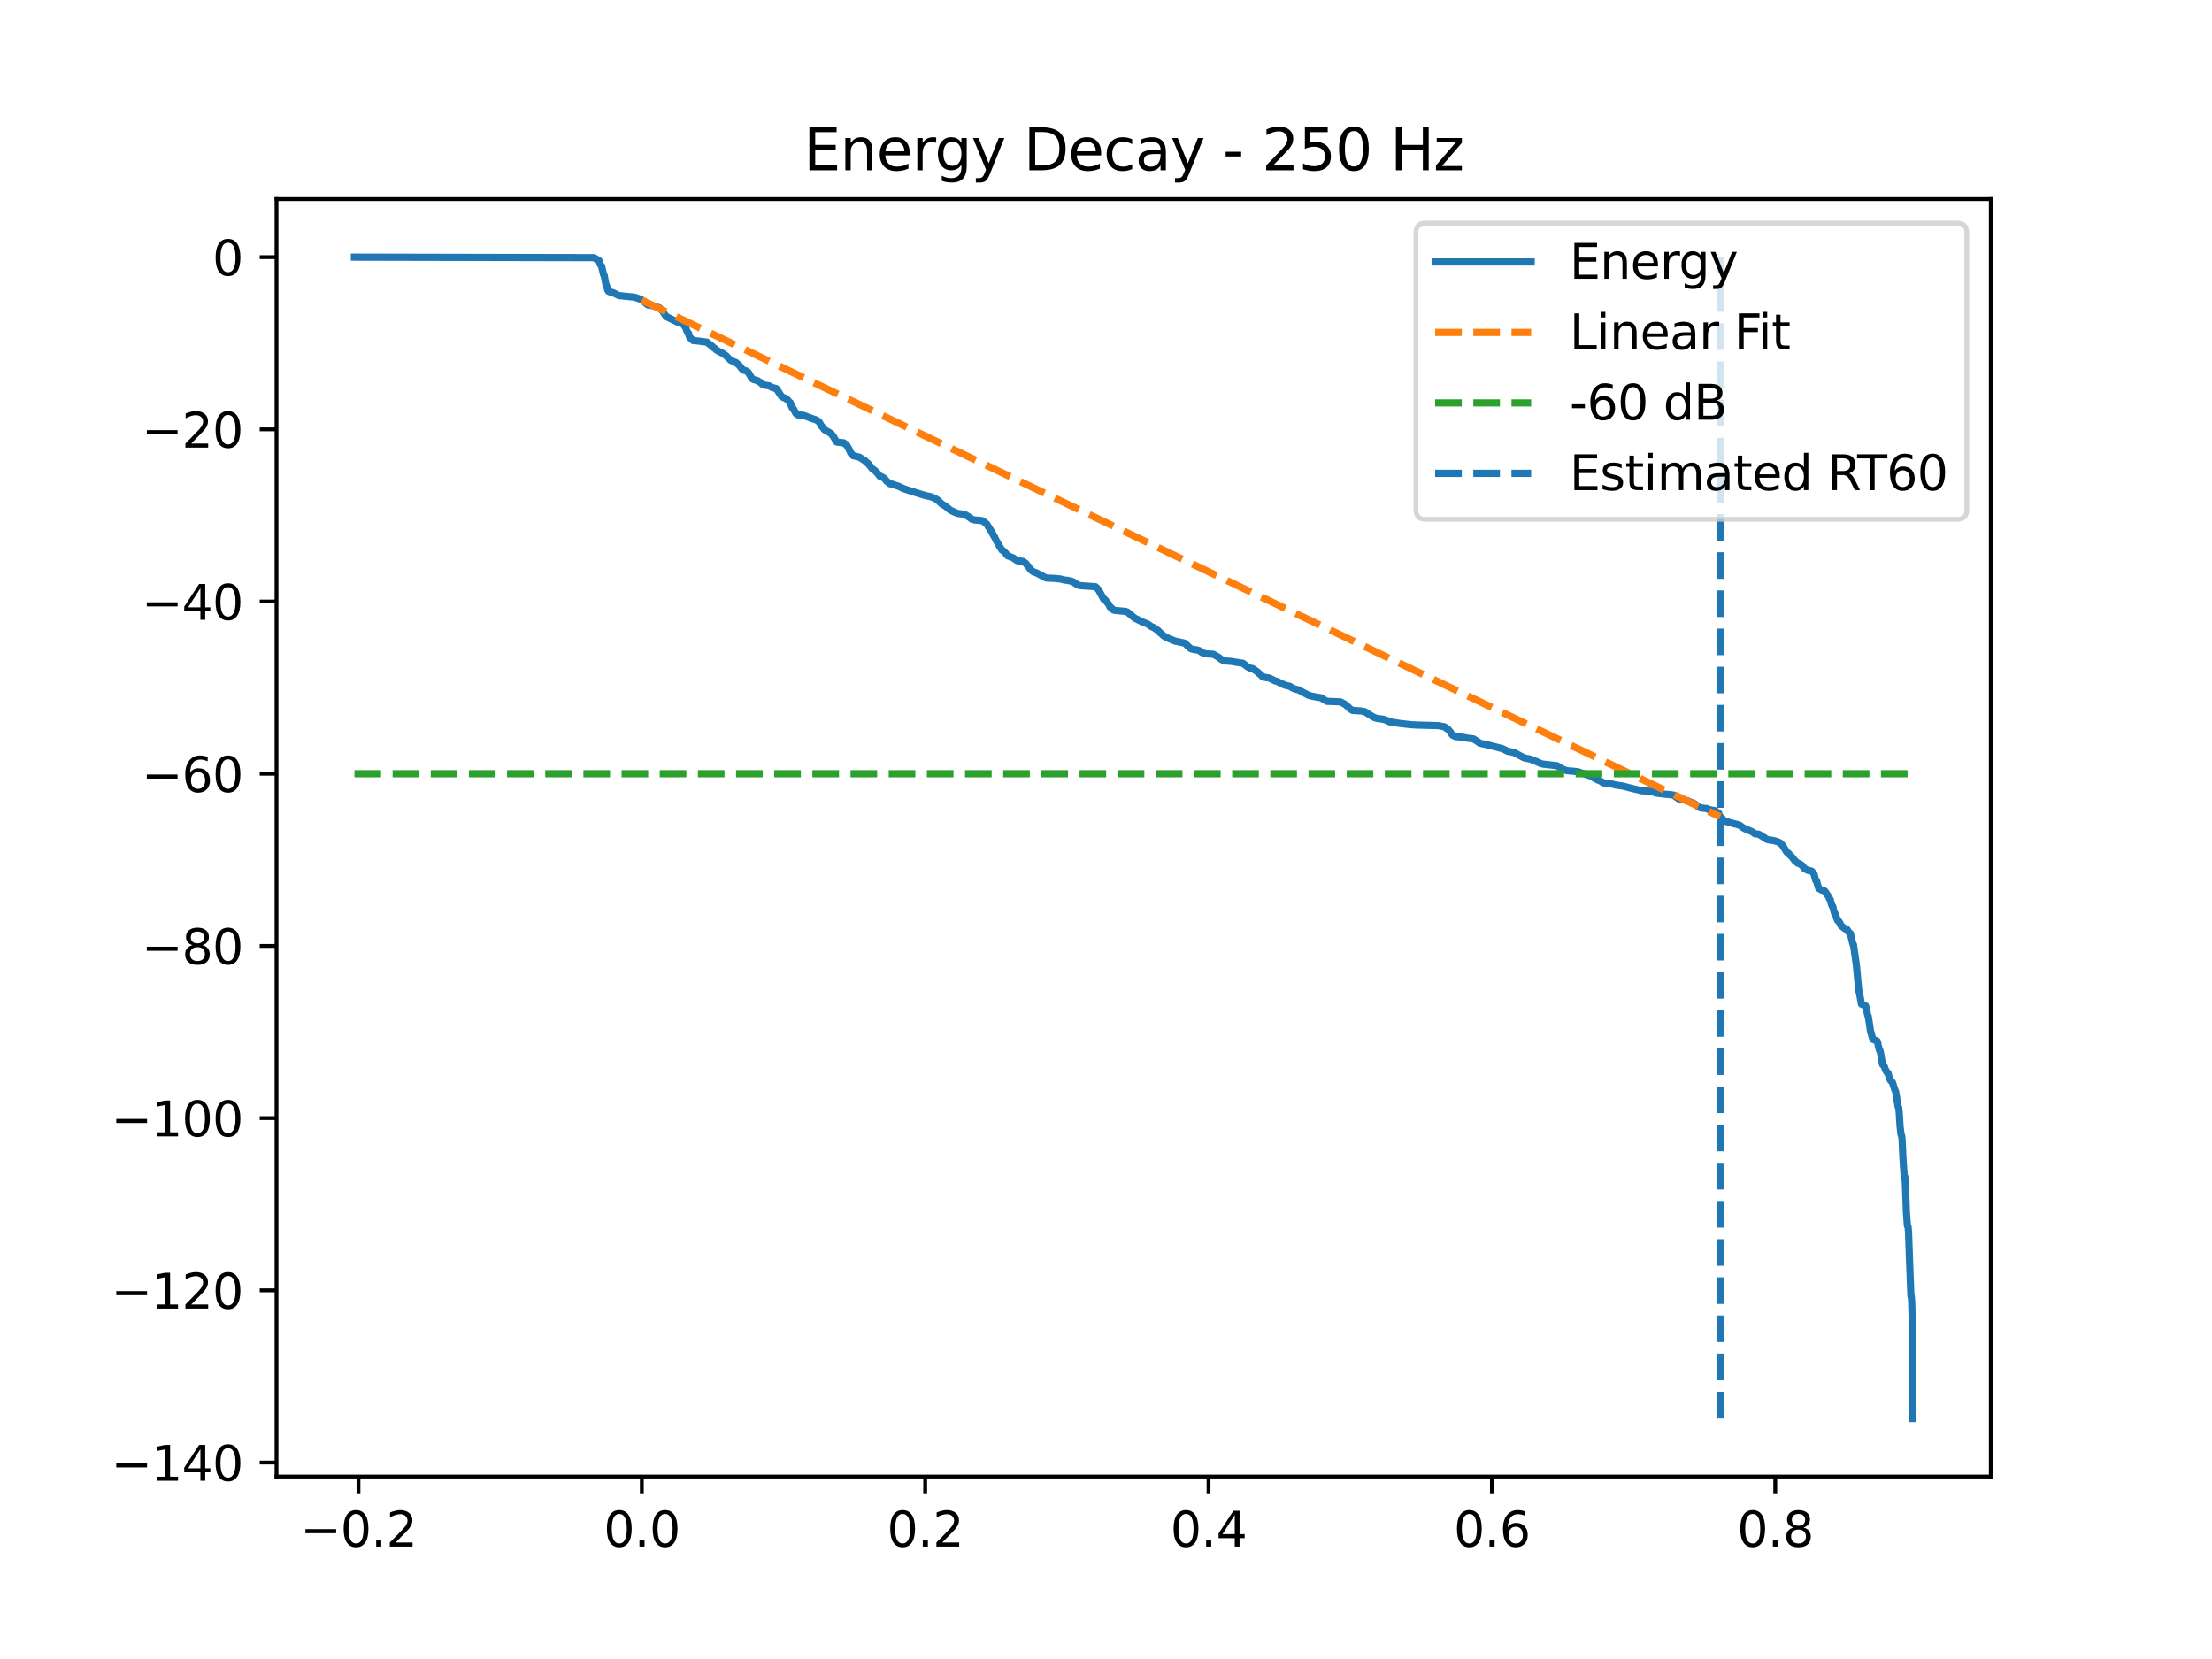 <?xml version="1.0" encoding="utf-8" standalone="no"?>
<!DOCTYPE svg PUBLIC "-//W3C//DTD SVG 1.1//EN"
  "http://www.w3.org/Graphics/SVG/1.1/DTD/svg11.dtd">
<svg xmlns:xlink="http://www.w3.org/1999/xlink" width="460.8pt" height="345.6pt" viewBox="0 0 460.8 345.6" xmlns="http://www.w3.org/2000/svg" version="1.1">
 <defs>
  <style type="text/css">*{stroke-linejoin: round; stroke-linecap: butt}</style>
 </defs>
 <g id="figure_1">
  <g id="patch_1">
   <path d="M 0 345.6 
L 460.8 345.6 
L 460.8 0 
L 0 0 
z
" style="fill: #ffffff"/>
  </g>
  <g id="axes_1">
   <g id="patch_2">
    <path d="M 57.6 307.584 
L 414.72 307.584 
L 414.72 41.472 
L 57.6 41.472 
z
" style="fill: #ffffff"/>
   </g>
   <g id="matplotlib.axis_1">
    <g id="xtick_1">
     <g id="line2d_1">
      <defs>
       <path id="m1983f0e666" d="M 0 0 
L 0 3.5 
" style="stroke: #000000; stroke-width: 0.8"/>
      </defs>
      <g>
       <use xlink:href="#m1983f0e666" x="74.675" y="307.584" style="stroke: #000000; stroke-width: 0.8"/>
      </g>
     </g>
     <g id="text_1">
      <!-- −0.2 -->
      <g transform="translate(62.534 322.182) scale(0.1 -0.1)">
       <defs>
        <path id="DejaVuSans-2212" d="M 678 2272 
L 4684 2272 
L 4684 1741 
L 678 1741 
L 678 2272 
z
" transform="scale(0.016)"/>
        <path id="DejaVuSans-30" d="M 2034 4250 
Q 1547 4250 1301 3770 
Q 1056 3291 1056 2328 
Q 1056 1369 1301 889 
Q 1547 409 2034 409 
Q 2525 409 2770 889 
Q 3016 1369 3016 2328 
Q 3016 3291 2770 3770 
Q 2525 4250 2034 4250 
z
M 2034 4750 
Q 2819 4750 3233 4129 
Q 3647 3509 3647 2328 
Q 3647 1150 3233 529 
Q 2819 -91 2034 -91 
Q 1250 -91 836 529 
Q 422 1150 422 2328 
Q 422 3509 836 4129 
Q 1250 4750 2034 4750 
z
" transform="scale(0.016)"/>
        <path id="DejaVuSans-2e" d="M 684 794 
L 1344 794 
L 1344 0 
L 684 0 
L 684 794 
z
" transform="scale(0.016)"/>
        <path id="DejaVuSans-32" d="M 1228 531 
L 3431 531 
L 3431 0 
L 469 0 
L 469 531 
Q 828 903 1448 1529 
Q 2069 2156 2228 2338 
Q 2531 2678 2651 2914 
Q 2772 3150 2772 3378 
Q 2772 3750 2511 3984 
Q 2250 4219 1831 4219 
Q 1534 4219 1204 4116 
Q 875 4013 500 3803 
L 500 4441 
Q 881 4594 1212 4672 
Q 1544 4750 1819 4750 
Q 2544 4750 2975 4387 
Q 3406 4025 3406 3419 
Q 3406 3131 3298 2873 
Q 3191 2616 2906 2266 
Q 2828 2175 2409 1742 
Q 1991 1309 1228 531 
z
" transform="scale(0.016)"/>
       </defs>
       <use xlink:href="#DejaVuSans-2212"/>
       <use xlink:href="#DejaVuSans-30" transform="translate(83.789 0)"/>
       <use xlink:href="#DejaVuSans-2e" transform="translate(147.412 0)"/>
       <use xlink:href="#DejaVuSans-32" transform="translate(179.199 0)"/>
      </g>
     </g>
    </g>
    <g id="xtick_2">
     <g id="line2d_2">
      <g>
       <use xlink:href="#m1983f0e666" x="133.703" y="307.584" style="stroke: #000000; stroke-width: 0.8"/>
      </g>
     </g>
     <g id="text_2">
      <!-- 0.0 -->
      <g transform="translate(125.752 322.182) scale(0.1 -0.1)">
       <use xlink:href="#DejaVuSans-30"/>
       <use xlink:href="#DejaVuSans-2e" transform="translate(63.623 0)"/>
       <use xlink:href="#DejaVuSans-30" transform="translate(95.41 0)"/>
      </g>
     </g>
    </g>
    <g id="xtick_3">
     <g id="line2d_3">
      <g>
       <use xlink:href="#m1983f0e666" x="192.731" y="307.584" style="stroke: #000000; stroke-width: 0.8"/>
      </g>
     </g>
     <g id="text_3">
      <!-- 0.2 -->
      <g transform="translate(184.78 322.182) scale(0.1 -0.1)">
       <use xlink:href="#DejaVuSans-30"/>
       <use xlink:href="#DejaVuSans-2e" transform="translate(63.623 0)"/>
       <use xlink:href="#DejaVuSans-32" transform="translate(95.41 0)"/>
      </g>
     </g>
    </g>
    <g id="xtick_4">
     <g id="line2d_4">
      <g>
       <use xlink:href="#m1983f0e666" x="251.759" y="307.584" style="stroke: #000000; stroke-width: 0.8"/>
      </g>
     </g>
     <g id="text_4">
      <!-- 0.4 -->
      <g transform="translate(243.808 322.182) scale(0.1 -0.1)">
       <defs>
        <path id="DejaVuSans-34" d="M 2419 4116 
L 825 1625 
L 2419 1625 
L 2419 4116 
z
M 2253 4666 
L 3047 4666 
L 3047 1625 
L 3713 1625 
L 3713 1100 
L 3047 1100 
L 3047 0 
L 2419 0 
L 2419 1100 
L 313 1100 
L 313 1709 
L 2253 4666 
z
" transform="scale(0.016)"/>
       </defs>
       <use xlink:href="#DejaVuSans-30"/>
       <use xlink:href="#DejaVuSans-2e" transform="translate(63.623 0)"/>
       <use xlink:href="#DejaVuSans-34" transform="translate(95.41 0)"/>
      </g>
     </g>
    </g>
    <g id="xtick_5">
     <g id="line2d_5">
      <g>
       <use xlink:href="#m1983f0e666" x="310.788" y="307.584" style="stroke: #000000; stroke-width: 0.8"/>
      </g>
     </g>
     <g id="text_5">
      <!-- 0.6 -->
      <g transform="translate(302.836 322.182) scale(0.1 -0.1)">
       <defs>
        <path id="DejaVuSans-36" d="M 2113 2584 
Q 1688 2584 1439 2293 
Q 1191 2003 1191 1497 
Q 1191 994 1439 701 
Q 1688 409 2113 409 
Q 2538 409 2786 701 
Q 3034 994 3034 1497 
Q 3034 2003 2786 2293 
Q 2538 2584 2113 2584 
z
M 3366 4563 
L 3366 3988 
Q 3128 4100 2886 4159 
Q 2644 4219 2406 4219 
Q 1781 4219 1451 3797 
Q 1122 3375 1075 2522 
Q 1259 2794 1537 2939 
Q 1816 3084 2150 3084 
Q 2853 3084 3261 2657 
Q 3669 2231 3669 1497 
Q 3669 778 3244 343 
Q 2819 -91 2113 -91 
Q 1303 -91 875 529 
Q 447 1150 447 2328 
Q 447 3434 972 4092 
Q 1497 4750 2381 4750 
Q 2619 4750 2861 4703 
Q 3103 4656 3366 4563 
z
" transform="scale(0.016)"/>
       </defs>
       <use xlink:href="#DejaVuSans-30"/>
       <use xlink:href="#DejaVuSans-2e" transform="translate(63.623 0)"/>
       <use xlink:href="#DejaVuSans-36" transform="translate(95.41 0)"/>
      </g>
     </g>
    </g>
    <g id="xtick_6">
     <g id="line2d_6">
      <g>
       <use xlink:href="#m1983f0e666" x="369.816" y="307.584" style="stroke: #000000; stroke-width: 0.8"/>
      </g>
     </g>
     <g id="text_6">
      <!-- 0.8 -->
      <g transform="translate(361.864 322.182) scale(0.1 -0.1)">
       <defs>
        <path id="DejaVuSans-38" d="M 2034 2216 
Q 1584 2216 1326 1975 
Q 1069 1734 1069 1313 
Q 1069 891 1326 650 
Q 1584 409 2034 409 
Q 2484 409 2743 651 
Q 3003 894 3003 1313 
Q 3003 1734 2745 1975 
Q 2488 2216 2034 2216 
z
M 1403 2484 
Q 997 2584 770 2862 
Q 544 3141 544 3541 
Q 544 4100 942 4425 
Q 1341 4750 2034 4750 
Q 2731 4750 3128 4425 
Q 3525 4100 3525 3541 
Q 3525 3141 3298 2862 
Q 3072 2584 2669 2484 
Q 3125 2378 3379 2068 
Q 3634 1759 3634 1313 
Q 3634 634 3220 271 
Q 2806 -91 2034 -91 
Q 1263 -91 848 271 
Q 434 634 434 1313 
Q 434 1759 690 2068 
Q 947 2378 1403 2484 
z
M 1172 3481 
Q 1172 3119 1398 2916 
Q 1625 2713 2034 2713 
Q 2441 2713 2670 2916 
Q 2900 3119 2900 3481 
Q 2900 3844 2670 4047 
Q 2441 4250 2034 4250 
Q 1625 4250 1398 4047 
Q 1172 3844 1172 3481 
z
" transform="scale(0.016)"/>
       </defs>
       <use xlink:href="#DejaVuSans-30"/>
       <use xlink:href="#DejaVuSans-2e" transform="translate(63.623 0)"/>
       <use xlink:href="#DejaVuSans-38" transform="translate(95.41 0)"/>
      </g>
     </g>
    </g>
   </g>
   <g id="matplotlib.axis_2">
    <g id="ytick_1">
     <g id="line2d_7">
      <defs>
       <path id="m9b0ba4b625" d="M 0 0 
L -3.5 0 
" style="stroke: #000000; stroke-width: 0.8"/>
      </defs>
      <g>
       <use xlink:href="#m9b0ba4b625" x="57.6" y="304.671" style="stroke: #000000; stroke-width: 0.8"/>
      </g>
     </g>
     <g id="text_7">
      <!-- −140 -->
      <g transform="translate(23.133 308.47) scale(0.1 -0.1)">
       <defs>
        <path id="DejaVuSans-31" d="M 794 531 
L 1825 531 
L 1825 4091 
L 703 3866 
L 703 4441 
L 1819 4666 
L 2450 4666 
L 2450 531 
L 3481 531 
L 3481 0 
L 794 0 
L 794 531 
z
" transform="scale(0.016)"/>
       </defs>
       <use xlink:href="#DejaVuSans-2212"/>
       <use xlink:href="#DejaVuSans-31" transform="translate(83.789 0)"/>
       <use xlink:href="#DejaVuSans-34" transform="translate(147.412 0)"/>
       <use xlink:href="#DejaVuSans-30" transform="translate(211.035 0)"/>
      </g>
     </g>
    </g>
    <g id="ytick_2">
     <g id="line2d_8">
      <g>
       <use xlink:href="#m9b0ba4b625" x="57.6" y="268.799" style="stroke: #000000; stroke-width: 0.8"/>
      </g>
     </g>
     <g id="text_8">
      <!-- −120 -->
      <g transform="translate(23.133 272.598) scale(0.1 -0.1)">
       <use xlink:href="#DejaVuSans-2212"/>
       <use xlink:href="#DejaVuSans-31" transform="translate(83.789 0)"/>
       <use xlink:href="#DejaVuSans-32" transform="translate(147.412 0)"/>
       <use xlink:href="#DejaVuSans-30" transform="translate(211.035 0)"/>
      </g>
     </g>
    </g>
    <g id="ytick_3">
     <g id="line2d_9">
      <g>
       <use xlink:href="#m9b0ba4b625" x="57.6" y="232.927" style="stroke: #000000; stroke-width: 0.8"/>
      </g>
     </g>
     <g id="text_9">
      <!-- −100 -->
      <g transform="translate(23.133 236.726) scale(0.1 -0.1)">
       <use xlink:href="#DejaVuSans-2212"/>
       <use xlink:href="#DejaVuSans-31" transform="translate(83.789 0)"/>
       <use xlink:href="#DejaVuSans-30" transform="translate(147.412 0)"/>
       <use xlink:href="#DejaVuSans-30" transform="translate(211.035 0)"/>
      </g>
     </g>
    </g>
    <g id="ytick_4">
     <g id="line2d_10">
      <g>
       <use xlink:href="#m9b0ba4b625" x="57.6" y="197.055" style="stroke: #000000; stroke-width: 0.8"/>
      </g>
     </g>
     <g id="text_10">
      <!-- −80 -->
      <g transform="translate(29.495 200.855) scale(0.1 -0.1)">
       <use xlink:href="#DejaVuSans-2212"/>
       <use xlink:href="#DejaVuSans-38" transform="translate(83.789 0)"/>
       <use xlink:href="#DejaVuSans-30" transform="translate(147.412 0)"/>
      </g>
     </g>
    </g>
    <g id="ytick_5">
     <g id="line2d_11">
      <g>
       <use xlink:href="#m9b0ba4b625" x="57.6" y="161.184" style="stroke: #000000; stroke-width: 0.8"/>
      </g>
     </g>
     <g id="text_11">
      <!-- −60 -->
      <g transform="translate(29.495 164.983) scale(0.1 -0.1)">
       <use xlink:href="#DejaVuSans-2212"/>
       <use xlink:href="#DejaVuSans-36" transform="translate(83.789 0)"/>
       <use xlink:href="#DejaVuSans-30" transform="translate(147.412 0)"/>
      </g>
     </g>
    </g>
    <g id="ytick_6">
     <g id="line2d_12">
      <g>
       <use xlink:href="#m9b0ba4b625" x="57.6" y="125.312" style="stroke: #000000; stroke-width: 0.8"/>
      </g>
     </g>
     <g id="text_12">
      <!-- −40 -->
      <g transform="translate(29.495 129.111) scale(0.1 -0.1)">
       <use xlink:href="#DejaVuSans-2212"/>
       <use xlink:href="#DejaVuSans-34" transform="translate(83.789 0)"/>
       <use xlink:href="#DejaVuSans-30" transform="translate(147.412 0)"/>
      </g>
     </g>
    </g>
    <g id="ytick_7">
     <g id="line2d_13">
      <g>
       <use xlink:href="#m9b0ba4b625" x="57.6" y="89.44" style="stroke: #000000; stroke-width: 0.8"/>
      </g>
     </g>
     <g id="text_13">
      <!-- −20 -->
      <g transform="translate(29.495 93.239) scale(0.1 -0.1)">
       <use xlink:href="#DejaVuSans-2212"/>
       <use xlink:href="#DejaVuSans-32" transform="translate(83.789 0)"/>
       <use xlink:href="#DejaVuSans-30" transform="translate(147.412 0)"/>
      </g>
     </g>
    </g>
    <g id="ytick_8">
     <g id="line2d_14">
      <g>
       <use xlink:href="#m9b0ba4b625" x="57.6" y="53.568" style="stroke: #000000; stroke-width: 0.8"/>
      </g>
     </g>
     <g id="text_14">
      <!-- 0 -->
      <g transform="translate(44.237 57.367) scale(0.1 -0.1)">
       <use xlink:href="#DejaVuSans-30"/>
      </g>
     </g>
    </g>
   </g>
   <g id="line2d_15">
    <path d="M 73.833 53.568 
L 123.718 53.677 
L 124.462 54.104 
L 124.683 54.226 
L 124.818 54.338 
L 124.997 54.956 
L 125.206 55.34 
L 125.335 55.449 
L 125.47 56.119 
L 125.741 57.251 
L 125.864 57.363 
L 125.987 58.072 
L 126.263 59.453 
L 126.386 59.561 
L 126.571 60.377 
L 126.755 60.675 
L 126.976 60.784 
L 127.241 60.838 
L 127.77 61.003 
L 128.926 61.574 
L 132.209 61.912 
L 132.836 62.127 
L 133.193 62.263 
L 133.482 62.334 
L 133.672 62.498 
L 133.943 62.667 
L 134.121 62.777 
L 134.521 63.189 
L 134.699 63.317 
L 135.025 63.547 
L 136.058 63.693 
L 137.399 64.155 
L 137.718 64.533 
L 137.897 64.642 
L 138.782 65.944 
L 141.063 67.068 
L 141.807 67.194 
L 142.348 67.553 
L 142.65 67.995 
L 142.81 68.098 
L 142.976 68.67 
L 143.221 69.263 
L 143.406 69.392 
L 143.633 70.2 
L 143.824 70.442 
L 144.009 70.551 
L 144.39 70.942 
L 145.576 71.052 
L 146.382 71.168 
L 147.267 71.276 
L 148.368 72.147 
L 148.614 72.407 
L 148.829 72.516 
L 149.247 72.915 
L 149.469 73.034 
L 149.838 73.252 
L 150.114 73.362 
L 150.489 73.584 
L 150.705 73.693 
L 151.129 74.021 
L 151.301 74.143 
L 151.725 74.594 
L 151.885 74.728 
L 152.236 75.062 
L 152.482 75.169 
L 152.789 75.305 
L 153.023 75.422 
L 153.305 75.507 
L 153.471 75.665 
L 153.748 75.893 
L 153.908 76 
L 154.388 76.607 
L 154.566 76.848 
L 154.836 77.095 
L 155.439 77.268 
L 155.802 77.514 
L 155.925 77.656 
L 156.368 78.389 
L 156.515 78.663 
L 156.749 78.945 
L 156.989 79.058 
L 157.253 79.138 
L 157.825 79.295 
L 158.071 79.512 
L 158.317 79.593 
L 158.483 79.723 
L 158.827 80.048 
L 159.061 80.158 
L 159.344 80.237 
L 160.204 80.362 
L 160.85 80.712 
L 161.225 80.808 
L 161.76 80.971 
L 162.775 82.543 
L 163.18 82.809 
L 163.709 82.981 
L 164.226 83.488 
L 164.465 83.791 
L 164.638 83.894 
L 164.816 84.471 
L 165.056 84.983 
L 165.24 85.109 
L 165.818 86.143 
L 166.206 86.412 
L 167.398 86.53 
L 169.544 87.32 
L 169.864 87.413 
L 170.147 87.523 
L 170.67 87.924 
L 170.811 88.185 
L 171.131 88.768 
L 171.278 88.873 
L 171.746 89.52 
L 173.135 90.304 
L 173.393 90.683 
L 173.529 90.785 
L 174.248 92.035 
L 174.457 92.114 
L 175.773 92.241 
L 176.007 92.48 
L 176.234 92.559 
L 176.363 92.712 
L 176.788 93.419 
L 176.904 93.661 
L 177.23 94.366 
L 177.372 94.474 
L 177.747 94.942 
L 178.989 95.213 
L 180.231 96.018 
L 180.544 96.371 
L 180.76 96.482 
L 181.313 97.141 
L 181.479 97.337 
L 181.86 97.818 
L 182.168 97.946 
L 182.727 98.49 
L 182.881 98.675 
L 183.256 99.176 
L 183.607 99.297 
L 184.215 99.642 
L 184.375 99.823 
L 184.75 100.298 
L 184.947 100.41 
L 185.34 100.754 
L 185.906 100.872 
L 187.431 101.39 
L 187.874 101.644 
L 188.114 101.712 
L 188.353 101.85 
L 188.642 101.936 
L 188.993 102.051 
L 189.761 102.288 
L 190.069 102.398 
L 190.382 102.481 
L 190.758 102.611 
L 192.424 103.125 
L 193.057 103.297 
L 193.721 103.418 
L 194.625 103.741 
L 195.092 104.023 
L 195.338 104.204 
L 195.511 104.309 
L 195.91 104.732 
L 196.076 104.876 
L 196.353 105.085 
L 196.562 105.195 
L 196.851 105.364 
L 197.017 105.481 
L 197.324 105.729 
L 197.478 105.853 
L 197.779 106.131 
L 197.964 106.247 
L 198.234 106.401 
L 198.45 106.518 
L 198.714 106.604 
L 198.935 106.745 
L 199.206 106.829 
L 199.513 106.954 
L 199.876 107 
L 200.983 107.15 
L 202.114 107.878 
L 202.397 108.126 
L 202.692 108.239 
L 203.006 108.307 
L 204.549 108.451 
L 205.133 108.809 
L 205.41 109.069 
L 205.558 109.176 
L 206.511 110.693 
L 206.628 110.863 
L 207.064 111.702 
L 207.181 111.88 
L 207.617 112.761 
L 207.734 112.922 
L 208.189 113.788 
L 208.318 113.954 
L 208.718 114.582 
L 208.946 114.692 
L 209.505 115.246 
L 209.683 115.514 
L 209.954 115.798 
L 210.378 115.942 
L 210.821 116.115 
L 211.073 116.22 
L 211.497 116.543 
L 211.7 116.682 
L 211.989 116.831 
L 213.084 116.949 
L 213.686 117.338 
L 214.031 117.81 
L 214.172 117.918 
L 214.701 118.691 
L 215.334 119.152 
L 215.832 119.31 
L 216.97 119.89 
L 217.203 120.027 
L 217.406 120.135 
L 217.708 120.307 
L 218.089 120.42 
L 219.583 120.486 
L 220.843 120.598 
L 221.778 120.839 
L 222.276 120.878 
L 223.248 121.082 
L 223.549 121.194 
L 223.733 121.324 
L 224.047 121.561 
L 224.262 121.672 
L 224.57 121.846 
L 224.859 121.959 
L 225.221 122.012 
L 226.015 122.07 
L 228.197 122.215 
L 228.363 122.352 
L 228.72 122.73 
L 228.855 122.858 
L 229.864 124.749 
L 230.134 124.864 
L 230.964 125.888 
L 231.247 126.468 
L 231.493 126.604 
L 231.911 127.049 
L 232.335 127.173 
L 232.754 127.206 
L 234.5 127.363 
L 234.82 127.487 
L 235.004 127.611 
L 235.385 127.95 
L 235.564 128.059 
L 235.976 128.448 
L 236.148 128.569 
L 236.467 128.817 
L 236.683 128.934 
L 236.947 129.026 
L 237.175 129.168 
L 237.845 129.502 
L 238.121 129.612 
L 238.49 129.76 
L 238.847 129.871 
L 239.234 130.085 
L 239.419 130.214 
L 239.745 130.468 
L 239.96 130.579 
L 240.23 130.686 
L 240.47 130.816 
L 241.374 131.464 
L 241.663 131.821 
L 241.878 131.934 
L 242.327 132.396 
L 242.53 132.514 
L 242.899 132.786 
L 243.176 132.896 
L 243.502 133.018 
L 243.76 133.134 
L 244.055 133.22 
L 244.283 133.363 
L 244.553 133.445 
L 244.842 133.573 
L 245.18 133.628 
L 246.656 133.947 
L 246.908 134.044 
L 247.062 134.183 
L 247.412 134.577 
L 247.584 134.692 
L 247.959 135.065 
L 248.187 135.179 
L 248.464 135.254 
L 249.478 135.412 
L 249.952 135.588 
L 250.161 135.783 
L 250.431 135.948 
L 250.696 136.054 
L 251.028 136.184 
L 252.768 136.295 
L 253.955 136.983 
L 254.299 137.293 
L 254.526 137.398 
L 254.901 137.667 
L 256.463 137.78 
L 258.953 138.185 
L 259.907 138.931 
L 260.122 139.042 
L 260.411 139.179 
L 260.964 139.304 
L 262.046 140.04 
L 262.329 140.364 
L 262.538 140.477 
L 262.95 140.915 
L 263.19 141.04 
L 263.479 141.105 
L 264.426 141.254 
L 265.625 141.847 
L 266.148 141.972 
L 266.965 142.458 
L 267.236 142.505 
L 267.543 142.685 
L 267.894 142.78 
L 268.367 142.889 
L 268.816 143.018 
L 269.031 143.19 
L 269.308 143.344 
L 269.56 143.454 
L 269.855 143.565 
L 270.464 143.695 
L 271.601 144.318 
L 271.841 144.433 
L 272.075 144.54 
L 272.475 144.799 
L 272.856 144.909 
L 273.268 145.017 
L 274.043 145.164 
L 275.371 145.392 
L 275.561 145.593 
L 275.826 145.78 
L 276.053 145.888 
L 276.391 146.096 
L 279.238 146.208 
L 279.89 146.552 
L 280.13 146.684 
L 280.32 146.796 
L 280.732 147.192 
L 280.892 147.32 
L 281.261 147.703 
L 281.458 147.815 
L 281.765 147.997 
L 283.542 148.108 
L 284.28 148.243 
L 286.014 149.333 
L 286.272 149.468 
L 286.604 149.59 
L 287.084 149.701 
L 288.148 149.825 
L 288.781 150.037 
L 289.168 150.185 
L 289.439 150.355 
L 289.753 150.405 
L 291.653 150.712 
L 293.915 150.966 
L 295.09 151.034 
L 299.597 151.158 
L 300.611 151.35 
L 300.956 151.422 
L 301.165 151.615 
L 301.454 151.813 
L 301.65 151.924 
L 302.173 152.531 
L 302.345 152.841 
L 302.604 153.158 
L 302.886 153.282 
L 303.206 153.449 
L 304.626 153.563 
L 305.69 153.777 
L 306.957 153.926 
L 307.978 154.598 
L 308.273 154.823 
L 308.838 154.944 
L 309.662 155.096 
L 310.099 155.22 
L 313.001 155.958 
L 314.108 156.521 
L 314.551 156.573 
L 315.387 156.757 
L 317.52 157.883 
L 318.744 158.117 
L 319.254 158.312 
L 320.177 158.699 
L 320.453 158.814 
L 320.681 158.93 
L 320.988 159.071 
L 321.48 159.183 
L 324.358 159.511 
L 325.114 159.99 
L 325.385 160.144 
L 325.637 160.253 
L 325.956 160.398 
L 326.295 160.512 
L 326.885 160.599 
L 327.844 160.671 
L 328.754 160.783 
L 331.761 161.789 
L 332.087 162.099 
L 332.394 162.218 
L 332.825 162.475 
L 333.267 162.618 
L 333.649 162.866 
L 333.901 162.977 
L 334.257 163.148 
L 335.622 163.281 
L 336.52 163.518 
L 338.137 163.766 
L 338.432 163.834 
L 339.521 164.134 
L 339.908 164.226 
L 342.023 164.729 
L 343.979 164.841 
L 345.048 165.222 
L 346.918 165.457 
L 347.576 165.5 
L 348.621 165.632 
L 348.805 165.759 
L 349.162 166.057 
L 349.371 166.168 
L 349.771 166.465 
L 350.275 166.581 
L 350.797 166.635 
L 351.216 166.752 
L 351.603 166.838 
L 351.874 166.976 
L 352.236 167.124 
L 352.605 167.237 
L 353.073 167.482 
L 353.263 167.612 
L 353.675 167.975 
L 353.915 168.084 
L 354.302 168.313 
L 355.587 168.436 
L 355.901 168.628 
L 356.221 168.675 
L 357.34 168.899 
L 357.61 169.187 
L 357.856 169.297 
L 358.028 169.41 
L 358.268 170.033 
L 358.471 170.234 
L 358.649 170.34 
L 359.178 171.006 
L 359.682 171.147 
L 361.189 171.588 
L 361.644 171.685 
L 362.037 171.793 
L 362.449 171.944 
L 362.64 172.076 
L 362.99 172.355 
L 363.2 172.469 
L 363.513 172.654 
L 363.839 172.765 
L 364.78 173.165 
L 365.02 173.294 
L 365.204 173.405 
L 365.548 173.671 
L 366.397 173.783 
L 367.608 174.536 
L 367.891 174.765 
L 368.198 174.883 
L 368.5 174.968 
L 369.354 175.077 
L 369.686 175.166 
L 370.172 175.3 
L 370.812 175.565 
L 371.119 175.902 
L 371.273 176.005 
L 372.226 177.528 
L 372.49 177.684 
L 372.841 178.092 
L 373.001 178.205 
L 373.406 178.661 
L 373.542 178.827 
L 373.886 179.317 
L 374.071 179.426 
L 374.489 179.816 
L 374.888 179.936 
L 375.417 180.292 
L 375.577 180.512 
L 375.909 180.956 
L 376.192 181.078 
L 376.555 181.298 
L 377.366 181.458 
L 377.791 181.873 
L 377.901 182.038 
L 378.086 182.896 
L 378.307 183.503 
L 378.467 183.619 
L 378.627 184.302 
L 378.879 185.068 
L 379.457 185.403 
L 379.869 185.537 
L 380.152 185.644 
L 380.871 186.698 
L 381.123 187.26 
L 381.265 187.365 
L 381.412 187.995 
L 381.658 188.731 
L 381.806 188.849 
L 381.959 189.553 
L 382.205 190.338 
L 382.39 190.469 
L 382.58 191.194 
L 382.826 191.773 
L 383.085 191.954 
L 383.613 192.922 
L 383.829 193.05 
L 384.388 193.509 
L 384.782 193.636 
L 385.058 194.123 
L 385.292 194.329 
L 385.458 194.439 
L 385.593 194.989 
L 385.975 196.62 
L 386.085 196.725 
L 386.196 197.353 
L 386.731 201.191 
L 386.854 202.468 
L 387.223 206.5 
L 387.321 206.6 
L 387.444 207.331 
L 387.764 209.162 
L 388.643 209.552 
L 388.76 210.045 
L 389.098 211.567 
L 389.184 211.674 
L 389.295 212.354 
L 389.688 215.012 
L 389.787 215.122 
L 389.94 215.846 
L 390.174 216.527 
L 390.771 216.748 
L 391.004 216.845 
L 391.115 217.01 
L 391.275 217.846 
L 391.527 218.824 
L 391.674 218.952 
L 391.804 219.69 
L 392.166 221.758 
L 392.437 221.949 
L 392.787 222.874 
L 393.076 223.385 
L 393.298 223.522 
L 393.488 224.201 
L 393.796 225.04 
L 394.22 225.474 
L 394.761 227.13 
L 394.866 227.294 
L 395.007 228.096 
L 395.413 230.547 
L 395.505 230.649 
L 395.61 231.32 
L 395.819 234.67 
L 396.028 236.406 
L 396.138 236.523 
L 396.237 237.336 
L 396.421 241.328 
L 396.661 244.877 
L 396.803 245.102 
L 396.913 246.391 
L 397.147 252.68 
L 397.35 255.354 
L 397.479 255.546 
L 397.583 256.71 
L 397.756 261.68 
L 398.075 269.986 
L 398.149 270.081 
L 398.229 270.925 
L 398.352 275.249 
L 398.463 288.074 
L 398.481 295.488 
L 398.481 295.488 
" clip-path="url(#p0069459081)" style="fill: none; stroke: #1f77b4; stroke-width: 1.5; stroke-linecap: square"/>
   </g>
   <g id="line2d_16">
    <path d="M 133.703 62.537 
L 358.33 170.151 
" clip-path="url(#p0069459081)" style="fill: none; stroke-dasharray: 5.55,2.4; stroke-dashoffset: 0; stroke: #ff7f0e; stroke-width: 1.5"/>
   </g>
   <g id="line2d_17">
    <path d="M 73.833 161.184 
L 398.487 161.184 
L 398.487 161.184 
" clip-path="url(#p0069459081)" style="fill: none; stroke-dasharray: 5.55,2.4; stroke-dashoffset: 0; stroke: #2ca02c; stroke-width: 1.5"/>
   </g>
   <g id="LineCollection_1">
    <path d="M 358.33 295.488 
L 358.33 53.568 
" clip-path="url(#p0069459081)" style="fill: none; stroke-dasharray: 5.55,2.4; stroke-dashoffset: 0; stroke: #1f77b4; stroke-width: 1.5"/>
   </g>
   <g id="patch_3">
    <path d="M 57.6 307.584 
L 57.6 41.472 
" style="fill: none; stroke: #000000; stroke-width: 0.8; stroke-linejoin: miter; stroke-linecap: square"/>
   </g>
   <g id="patch_4">
    <path d="M 414.72 307.584 
L 414.72 41.472 
" style="fill: none; stroke: #000000; stroke-width: 0.8; stroke-linejoin: miter; stroke-linecap: square"/>
   </g>
   <g id="patch_5">
    <path d="M 57.6 307.584 
L 414.72 307.584 
" style="fill: none; stroke: #000000; stroke-width: 0.8; stroke-linejoin: miter; stroke-linecap: square"/>
   </g>
   <g id="patch_6">
    <path d="M 57.6 41.472 
L 414.72 41.472 
" style="fill: none; stroke: #000000; stroke-width: 0.8; stroke-linejoin: miter; stroke-linecap: square"/>
   </g>
   <g id="text_15">
    <!-- Energy Decay - 250 Hz -->
    <g transform="translate(167.407 35.472) scale(0.12 -0.12)">
     <defs>
      <path id="DejaVuSans-45" d="M 628 4666 
L 3578 4666 
L 3578 4134 
L 1259 4134 
L 1259 2753 
L 3481 2753 
L 3481 2222 
L 1259 2222 
L 1259 531 
L 3634 531 
L 3634 0 
L 628 0 
L 628 4666 
z
" transform="scale(0.016)"/>
      <path id="DejaVuSans-6e" d="M 3513 2113 
L 3513 0 
L 2938 0 
L 2938 2094 
Q 2938 2591 2744 2837 
Q 2550 3084 2163 3084 
Q 1697 3084 1428 2787 
Q 1159 2491 1159 1978 
L 1159 0 
L 581 0 
L 581 3500 
L 1159 3500 
L 1159 2956 
Q 1366 3272 1645 3428 
Q 1925 3584 2291 3584 
Q 2894 3584 3203 3211 
Q 3513 2838 3513 2113 
z
" transform="scale(0.016)"/>
      <path id="DejaVuSans-65" d="M 3597 1894 
L 3597 1613 
L 953 1613 
Q 991 1019 1311 708 
Q 1631 397 2203 397 
Q 2534 397 2845 478 
Q 3156 559 3463 722 
L 3463 178 
Q 3153 47 2828 -22 
Q 2503 -91 2169 -91 
Q 1331 -91 842 396 
Q 353 884 353 1716 
Q 353 2575 817 3079 
Q 1281 3584 2069 3584 
Q 2775 3584 3186 3129 
Q 3597 2675 3597 1894 
z
M 3022 2063 
Q 3016 2534 2758 2815 
Q 2500 3097 2075 3097 
Q 1594 3097 1305 2825 
Q 1016 2553 972 2059 
L 3022 2063 
z
" transform="scale(0.016)"/>
      <path id="DejaVuSans-72" d="M 2631 2963 
Q 2534 3019 2420 3045 
Q 2306 3072 2169 3072 
Q 1681 3072 1420 2755 
Q 1159 2438 1159 1844 
L 1159 0 
L 581 0 
L 581 3500 
L 1159 3500 
L 1159 2956 
Q 1341 3275 1631 3429 
Q 1922 3584 2338 3584 
Q 2397 3584 2469 3576 
Q 2541 3569 2628 3553 
L 2631 2963 
z
" transform="scale(0.016)"/>
      <path id="DejaVuSans-67" d="M 2906 1791 
Q 2906 2416 2648 2759 
Q 2391 3103 1925 3103 
Q 1463 3103 1205 2759 
Q 947 2416 947 1791 
Q 947 1169 1205 825 
Q 1463 481 1925 481 
Q 2391 481 2648 825 
Q 2906 1169 2906 1791 
z
M 3481 434 
Q 3481 -459 3084 -895 
Q 2688 -1331 1869 -1331 
Q 1566 -1331 1297 -1286 
Q 1028 -1241 775 -1147 
L 775 -588 
Q 1028 -725 1275 -790 
Q 1522 -856 1778 -856 
Q 2344 -856 2625 -561 
Q 2906 -266 2906 331 
L 2906 616 
Q 2728 306 2450 153 
Q 2172 0 1784 0 
Q 1141 0 747 490 
Q 353 981 353 1791 
Q 353 2603 747 3093 
Q 1141 3584 1784 3584 
Q 2172 3584 2450 3431 
Q 2728 3278 2906 2969 
L 2906 3500 
L 3481 3500 
L 3481 434 
z
" transform="scale(0.016)"/>
      <path id="DejaVuSans-79" d="M 2059 -325 
Q 1816 -950 1584 -1140 
Q 1353 -1331 966 -1331 
L 506 -1331 
L 506 -850 
L 844 -850 
Q 1081 -850 1212 -737 
Q 1344 -625 1503 -206 
L 1606 56 
L 191 3500 
L 800 3500 
L 1894 763 
L 2988 3500 
L 3597 3500 
L 2059 -325 
z
" transform="scale(0.016)"/>
      <path id="DejaVuSans-20" transform="scale(0.016)"/>
      <path id="DejaVuSans-44" d="M 1259 4147 
L 1259 519 
L 2022 519 
Q 2988 519 3436 956 
Q 3884 1394 3884 2338 
Q 3884 3275 3436 3711 
Q 2988 4147 2022 4147 
L 1259 4147 
z
M 628 4666 
L 1925 4666 
Q 3281 4666 3915 4102 
Q 4550 3538 4550 2338 
Q 4550 1131 3912 565 
Q 3275 0 1925 0 
L 628 0 
L 628 4666 
z
" transform="scale(0.016)"/>
      <path id="DejaVuSans-63" d="M 3122 3366 
L 3122 2828 
Q 2878 2963 2633 3030 
Q 2388 3097 2138 3097 
Q 1578 3097 1268 2742 
Q 959 2388 959 1747 
Q 959 1106 1268 751 
Q 1578 397 2138 397 
Q 2388 397 2633 464 
Q 2878 531 3122 666 
L 3122 134 
Q 2881 22 2623 -34 
Q 2366 -91 2075 -91 
Q 1284 -91 818 406 
Q 353 903 353 1747 
Q 353 2603 823 3093 
Q 1294 3584 2113 3584 
Q 2378 3584 2631 3529 
Q 2884 3475 3122 3366 
z
" transform="scale(0.016)"/>
      <path id="DejaVuSans-61" d="M 2194 1759 
Q 1497 1759 1228 1600 
Q 959 1441 959 1056 
Q 959 750 1161 570 
Q 1363 391 1709 391 
Q 2188 391 2477 730 
Q 2766 1069 2766 1631 
L 2766 1759 
L 2194 1759 
z
M 3341 1997 
L 3341 0 
L 2766 0 
L 2766 531 
Q 2569 213 2275 61 
Q 1981 -91 1556 -91 
Q 1019 -91 701 211 
Q 384 513 384 1019 
Q 384 1609 779 1909 
Q 1175 2209 1959 2209 
L 2766 2209 
L 2766 2266 
Q 2766 2663 2505 2880 
Q 2244 3097 1772 3097 
Q 1472 3097 1187 3025 
Q 903 2953 641 2809 
L 641 3341 
Q 956 3463 1253 3523 
Q 1550 3584 1831 3584 
Q 2591 3584 2966 3190 
Q 3341 2797 3341 1997 
z
" transform="scale(0.016)"/>
      <path id="DejaVuSans-2d" d="M 313 2009 
L 1997 2009 
L 1997 1497 
L 313 1497 
L 313 2009 
z
" transform="scale(0.016)"/>
      <path id="DejaVuSans-35" d="M 691 4666 
L 3169 4666 
L 3169 4134 
L 1269 4134 
L 1269 2991 
Q 1406 3038 1543 3061 
Q 1681 3084 1819 3084 
Q 2600 3084 3056 2656 
Q 3513 2228 3513 1497 
Q 3513 744 3044 326 
Q 2575 -91 1722 -91 
Q 1428 -91 1123 -41 
Q 819 9 494 109 
L 494 744 
Q 775 591 1075 516 
Q 1375 441 1709 441 
Q 2250 441 2565 725 
Q 2881 1009 2881 1497 
Q 2881 1984 2565 2268 
Q 2250 2553 1709 2553 
Q 1456 2553 1204 2497 
Q 953 2441 691 2322 
L 691 4666 
z
" transform="scale(0.016)"/>
      <path id="DejaVuSans-48" d="M 628 4666 
L 1259 4666 
L 1259 2753 
L 3553 2753 
L 3553 4666 
L 4184 4666 
L 4184 0 
L 3553 0 
L 3553 2222 
L 1259 2222 
L 1259 0 
L 628 0 
L 628 4666 
z
" transform="scale(0.016)"/>
      <path id="DejaVuSans-7a" d="M 353 3500 
L 3084 3500 
L 3084 2975 
L 922 459 
L 3084 459 
L 3084 0 
L 275 0 
L 275 525 
L 2438 3041 
L 353 3041 
L 353 3500 
z
" transform="scale(0.016)"/>
     </defs>
     <use xlink:href="#DejaVuSans-45"/>
     <use xlink:href="#DejaVuSans-6e" transform="translate(63.184 0)"/>
     <use xlink:href="#DejaVuSans-65" transform="translate(126.562 0)"/>
     <use xlink:href="#DejaVuSans-72" transform="translate(188.086 0)"/>
     <use xlink:href="#DejaVuSans-67" transform="translate(227.449 0)"/>
     <use xlink:href="#DejaVuSans-79" transform="translate(290.926 0)"/>
     <use xlink:href="#DejaVuSans-20" transform="translate(350.105 0)"/>
     <use xlink:href="#DejaVuSans-44" transform="translate(381.893 0)"/>
     <use xlink:href="#DejaVuSans-65" transform="translate(458.895 0)"/>
     <use xlink:href="#DejaVuSans-63" transform="translate(520.418 0)"/>
     <use xlink:href="#DejaVuSans-61" transform="translate(575.398 0)"/>
     <use xlink:href="#DejaVuSans-79" transform="translate(636.678 0)"/>
     <use xlink:href="#DejaVuSans-20" transform="translate(695.857 0)"/>
     <use xlink:href="#DejaVuSans-2d" transform="translate(727.645 0)"/>
     <use xlink:href="#DejaVuSans-20" transform="translate(763.729 0)"/>
     <use xlink:href="#DejaVuSans-32" transform="translate(795.516 0)"/>
     <use xlink:href="#DejaVuSans-35" transform="translate(859.139 0)"/>
     <use xlink:href="#DejaVuSans-30" transform="translate(922.762 0)"/>
     <use xlink:href="#DejaVuSans-20" transform="translate(986.385 0)"/>
     <use xlink:href="#DejaVuSans-48" transform="translate(1018.172 0)"/>
     <use xlink:href="#DejaVuSans-7a" transform="translate(1093.367 0)"/>
    </g>
   </g>
   <g id="legend_1">
    <g id="patch_7">
     <path d="M 296.968 108.184 
L 407.72 108.184 
Q 409.72 108.184 409.72 106.184 
L 409.72 48.472 
Q 409.72 46.472 407.72 46.472 
L 296.968 46.472 
Q 294.968 46.472 294.968 48.472 
L 294.968 106.184 
Q 294.968 108.184 296.968 108.184 
z
" style="fill: #ffffff; opacity: 0.8; stroke: #cccccc; stroke-linejoin: miter"/>
    </g>
    <g id="line2d_18">
     <path d="M 298.968 54.57 
L 308.968 54.57 
L 318.968 54.57 
" style="fill: none; stroke: #1f77b4; stroke-width: 1.5; stroke-linecap: square"/>
    </g>
    <g id="text_16">
     <!-- Energy -->
     <g transform="translate(326.968 58.07) scale(0.1 -0.1)">
      <use xlink:href="#DejaVuSans-45"/>
      <use xlink:href="#DejaVuSans-6e" transform="translate(63.184 0)"/>
      <use xlink:href="#DejaVuSans-65" transform="translate(126.562 0)"/>
      <use xlink:href="#DejaVuSans-72" transform="translate(188.086 0)"/>
      <use xlink:href="#DejaVuSans-67" transform="translate(227.449 0)"/>
      <use xlink:href="#DejaVuSans-79" transform="translate(290.926 0)"/>
     </g>
    </g>
    <g id="line2d_19">
     <path d="M 298.968 69.249 
L 308.968 69.249 
L 318.968 69.249 
" style="fill: none; stroke-dasharray: 5.55,2.4; stroke-dashoffset: 0; stroke: #ff7f0e; stroke-width: 1.5"/>
    </g>
    <g id="text_17">
     <!-- Linear Fit -->
     <g transform="translate(326.968 72.749) scale(0.1 -0.1)">
      <defs>
       <path id="DejaVuSans-4c" d="M 628 4666 
L 1259 4666 
L 1259 531 
L 3531 531 
L 3531 0 
L 628 0 
L 628 4666 
z
" transform="scale(0.016)"/>
       <path id="DejaVuSans-69" d="M 603 3500 
L 1178 3500 
L 1178 0 
L 603 0 
L 603 3500 
z
M 603 4863 
L 1178 4863 
L 1178 4134 
L 603 4134 
L 603 4863 
z
" transform="scale(0.016)"/>
       <path id="DejaVuSans-46" d="M 628 4666 
L 3309 4666 
L 3309 4134 
L 1259 4134 
L 1259 2759 
L 3109 2759 
L 3109 2228 
L 1259 2228 
L 1259 0 
L 628 0 
L 628 4666 
z
" transform="scale(0.016)"/>
       <path id="DejaVuSans-74" d="M 1172 4494 
L 1172 3500 
L 2356 3500 
L 2356 3053 
L 1172 3053 
L 1172 1153 
Q 1172 725 1289 603 
Q 1406 481 1766 481 
L 2356 481 
L 2356 0 
L 1766 0 
Q 1100 0 847 248 
Q 594 497 594 1153 
L 594 3053 
L 172 3053 
L 172 3500 
L 594 3500 
L 594 4494 
L 1172 4494 
z
" transform="scale(0.016)"/>
      </defs>
      <use xlink:href="#DejaVuSans-4c"/>
      <use xlink:href="#DejaVuSans-69" transform="translate(55.713 0)"/>
      <use xlink:href="#DejaVuSans-6e" transform="translate(83.496 0)"/>
      <use xlink:href="#DejaVuSans-65" transform="translate(146.875 0)"/>
      <use xlink:href="#DejaVuSans-61" transform="translate(208.398 0)"/>
      <use xlink:href="#DejaVuSans-72" transform="translate(269.678 0)"/>
      <use xlink:href="#DejaVuSans-20" transform="translate(310.791 0)"/>
      <use xlink:href="#DejaVuSans-46" transform="translate(342.578 0)"/>
      <use xlink:href="#DejaVuSans-69" transform="translate(392.848 0)"/>
      <use xlink:href="#DejaVuSans-74" transform="translate(420.631 0)"/>
     </g>
    </g>
    <g id="line2d_20">
     <path d="M 298.968 83.927 
L 308.968 83.927 
L 318.968 83.927 
" style="fill: none; stroke-dasharray: 5.55,2.4; stroke-dashoffset: 0; stroke: #2ca02c; stroke-width: 1.5"/>
    </g>
    <g id="text_18">
     <!-- -60 dB -->
     <g transform="translate(326.968 87.427) scale(0.1 -0.1)">
      <defs>
       <path id="DejaVuSans-64" d="M 2906 2969 
L 2906 4863 
L 3481 4863 
L 3481 0 
L 2906 0 
L 2906 525 
Q 2725 213 2448 61 
Q 2172 -91 1784 -91 
Q 1150 -91 751 415 
Q 353 922 353 1747 
Q 353 2572 751 3078 
Q 1150 3584 1784 3584 
Q 2172 3584 2448 3432 
Q 2725 3281 2906 2969 
z
M 947 1747 
Q 947 1113 1208 752 
Q 1469 391 1925 391 
Q 2381 391 2643 752 
Q 2906 1113 2906 1747 
Q 2906 2381 2643 2742 
Q 2381 3103 1925 3103 
Q 1469 3103 1208 2742 
Q 947 2381 947 1747 
z
" transform="scale(0.016)"/>
       <path id="DejaVuSans-42" d="M 1259 2228 
L 1259 519 
L 2272 519 
Q 2781 519 3026 730 
Q 3272 941 3272 1375 
Q 3272 1813 3026 2020 
Q 2781 2228 2272 2228 
L 1259 2228 
z
M 1259 4147 
L 1259 2741 
L 2194 2741 
Q 2656 2741 2882 2914 
Q 3109 3088 3109 3444 
Q 3109 3797 2882 3972 
Q 2656 4147 2194 4147 
L 1259 4147 
z
M 628 4666 
L 2241 4666 
Q 2963 4666 3353 4366 
Q 3744 4066 3744 3513 
Q 3744 3084 3544 2831 
Q 3344 2578 2956 2516 
Q 3422 2416 3680 2098 
Q 3938 1781 3938 1306 
Q 3938 681 3513 340 
Q 3088 0 2303 0 
L 628 0 
L 628 4666 
z
" transform="scale(0.016)"/>
      </defs>
      <use xlink:href="#DejaVuSans-2d"/>
      <use xlink:href="#DejaVuSans-36" transform="translate(36.084 0)"/>
      <use xlink:href="#DejaVuSans-30" transform="translate(99.707 0)"/>
      <use xlink:href="#DejaVuSans-20" transform="translate(163.33 0)"/>
      <use xlink:href="#DejaVuSans-64" transform="translate(195.117 0)"/>
      <use xlink:href="#DejaVuSans-42" transform="translate(258.594 0)"/>
     </g>
    </g>
    <g id="line2d_21">
     <path d="M 298.968 98.605 
L 318.968 98.605 
" style="fill: none; stroke-dasharray: 5.55,2.4; stroke-dashoffset: 0; stroke: #1f77b4; stroke-width: 1.5"/>
    </g>
    <g id="text_19">
     <!-- Estimated RT60 -->
     <g transform="translate(326.968 102.105) scale(0.1 -0.1)">
      <defs>
       <path id="DejaVuSans-73" d="M 2834 3397 
L 2834 2853 
Q 2591 2978 2328 3040 
Q 2066 3103 1784 3103 
Q 1356 3103 1142 2972 
Q 928 2841 928 2578 
Q 928 2378 1081 2264 
Q 1234 2150 1697 2047 
L 1894 2003 
Q 2506 1872 2764 1633 
Q 3022 1394 3022 966 
Q 3022 478 2636 193 
Q 2250 -91 1575 -91 
Q 1294 -91 989 -36 
Q 684 19 347 128 
L 347 722 
Q 666 556 975 473 
Q 1284 391 1588 391 
Q 1994 391 2212 530 
Q 2431 669 2431 922 
Q 2431 1156 2273 1281 
Q 2116 1406 1581 1522 
L 1381 1569 
Q 847 1681 609 1914 
Q 372 2147 372 2553 
Q 372 3047 722 3315 
Q 1072 3584 1716 3584 
Q 2034 3584 2315 3537 
Q 2597 3491 2834 3397 
z
" transform="scale(0.016)"/>
       <path id="DejaVuSans-6d" d="M 3328 2828 
Q 3544 3216 3844 3400 
Q 4144 3584 4550 3584 
Q 5097 3584 5394 3201 
Q 5691 2819 5691 2113 
L 5691 0 
L 5113 0 
L 5113 2094 
Q 5113 2597 4934 2840 
Q 4756 3084 4391 3084 
Q 3944 3084 3684 2787 
Q 3425 2491 3425 1978 
L 3425 0 
L 2847 0 
L 2847 2094 
Q 2847 2600 2669 2842 
Q 2491 3084 2119 3084 
Q 1678 3084 1418 2786 
Q 1159 2488 1159 1978 
L 1159 0 
L 581 0 
L 581 3500 
L 1159 3500 
L 1159 2956 
Q 1356 3278 1631 3431 
Q 1906 3584 2284 3584 
Q 2666 3584 2933 3390 
Q 3200 3197 3328 2828 
z
" transform="scale(0.016)"/>
       <path id="DejaVuSans-52" d="M 2841 2188 
Q 3044 2119 3236 1894 
Q 3428 1669 3622 1275 
L 4263 0 
L 3584 0 
L 2988 1197 
Q 2756 1666 2539 1819 
Q 2322 1972 1947 1972 
L 1259 1972 
L 1259 0 
L 628 0 
L 628 4666 
L 2053 4666 
Q 2853 4666 3247 4331 
Q 3641 3997 3641 3322 
Q 3641 2881 3436 2590 
Q 3231 2300 2841 2188 
z
M 1259 4147 
L 1259 2491 
L 2053 2491 
Q 2509 2491 2742 2702 
Q 2975 2913 2975 3322 
Q 2975 3731 2742 3939 
Q 2509 4147 2053 4147 
L 1259 4147 
z
" transform="scale(0.016)"/>
       <path id="DejaVuSans-54" d="M -19 4666 
L 3928 4666 
L 3928 4134 
L 2272 4134 
L 2272 0 
L 1638 0 
L 1638 4134 
L -19 4134 
L -19 4666 
z
" transform="scale(0.016)"/>
      </defs>
      <use xlink:href="#DejaVuSans-45"/>
      <use xlink:href="#DejaVuSans-73" transform="translate(63.184 0)"/>
      <use xlink:href="#DejaVuSans-74" transform="translate(115.283 0)"/>
      <use xlink:href="#DejaVuSans-69" transform="translate(154.492 0)"/>
      <use xlink:href="#DejaVuSans-6d" transform="translate(182.275 0)"/>
      <use xlink:href="#DejaVuSans-61" transform="translate(279.688 0)"/>
      <use xlink:href="#DejaVuSans-74" transform="translate(340.967 0)"/>
      <use xlink:href="#DejaVuSans-65" transform="translate(380.176 0)"/>
      <use xlink:href="#DejaVuSans-64" transform="translate(441.699 0)"/>
      <use xlink:href="#DejaVuSans-20" transform="translate(505.176 0)"/>
      <use xlink:href="#DejaVuSans-52" transform="translate(536.963 0)"/>
      <use xlink:href="#DejaVuSans-54" transform="translate(599.195 0)"/>
      <use xlink:href="#DejaVuSans-36" transform="translate(660.279 0)"/>
      <use xlink:href="#DejaVuSans-30" transform="translate(723.902 0)"/>
     </g>
    </g>
   </g>
  </g>
 </g>
 <defs>
  <clipPath id="p0069459081">
   <rect x="57.6" y="41.472" width="357.12" height="266.112"/>
  </clipPath>
 </defs>
</svg>
